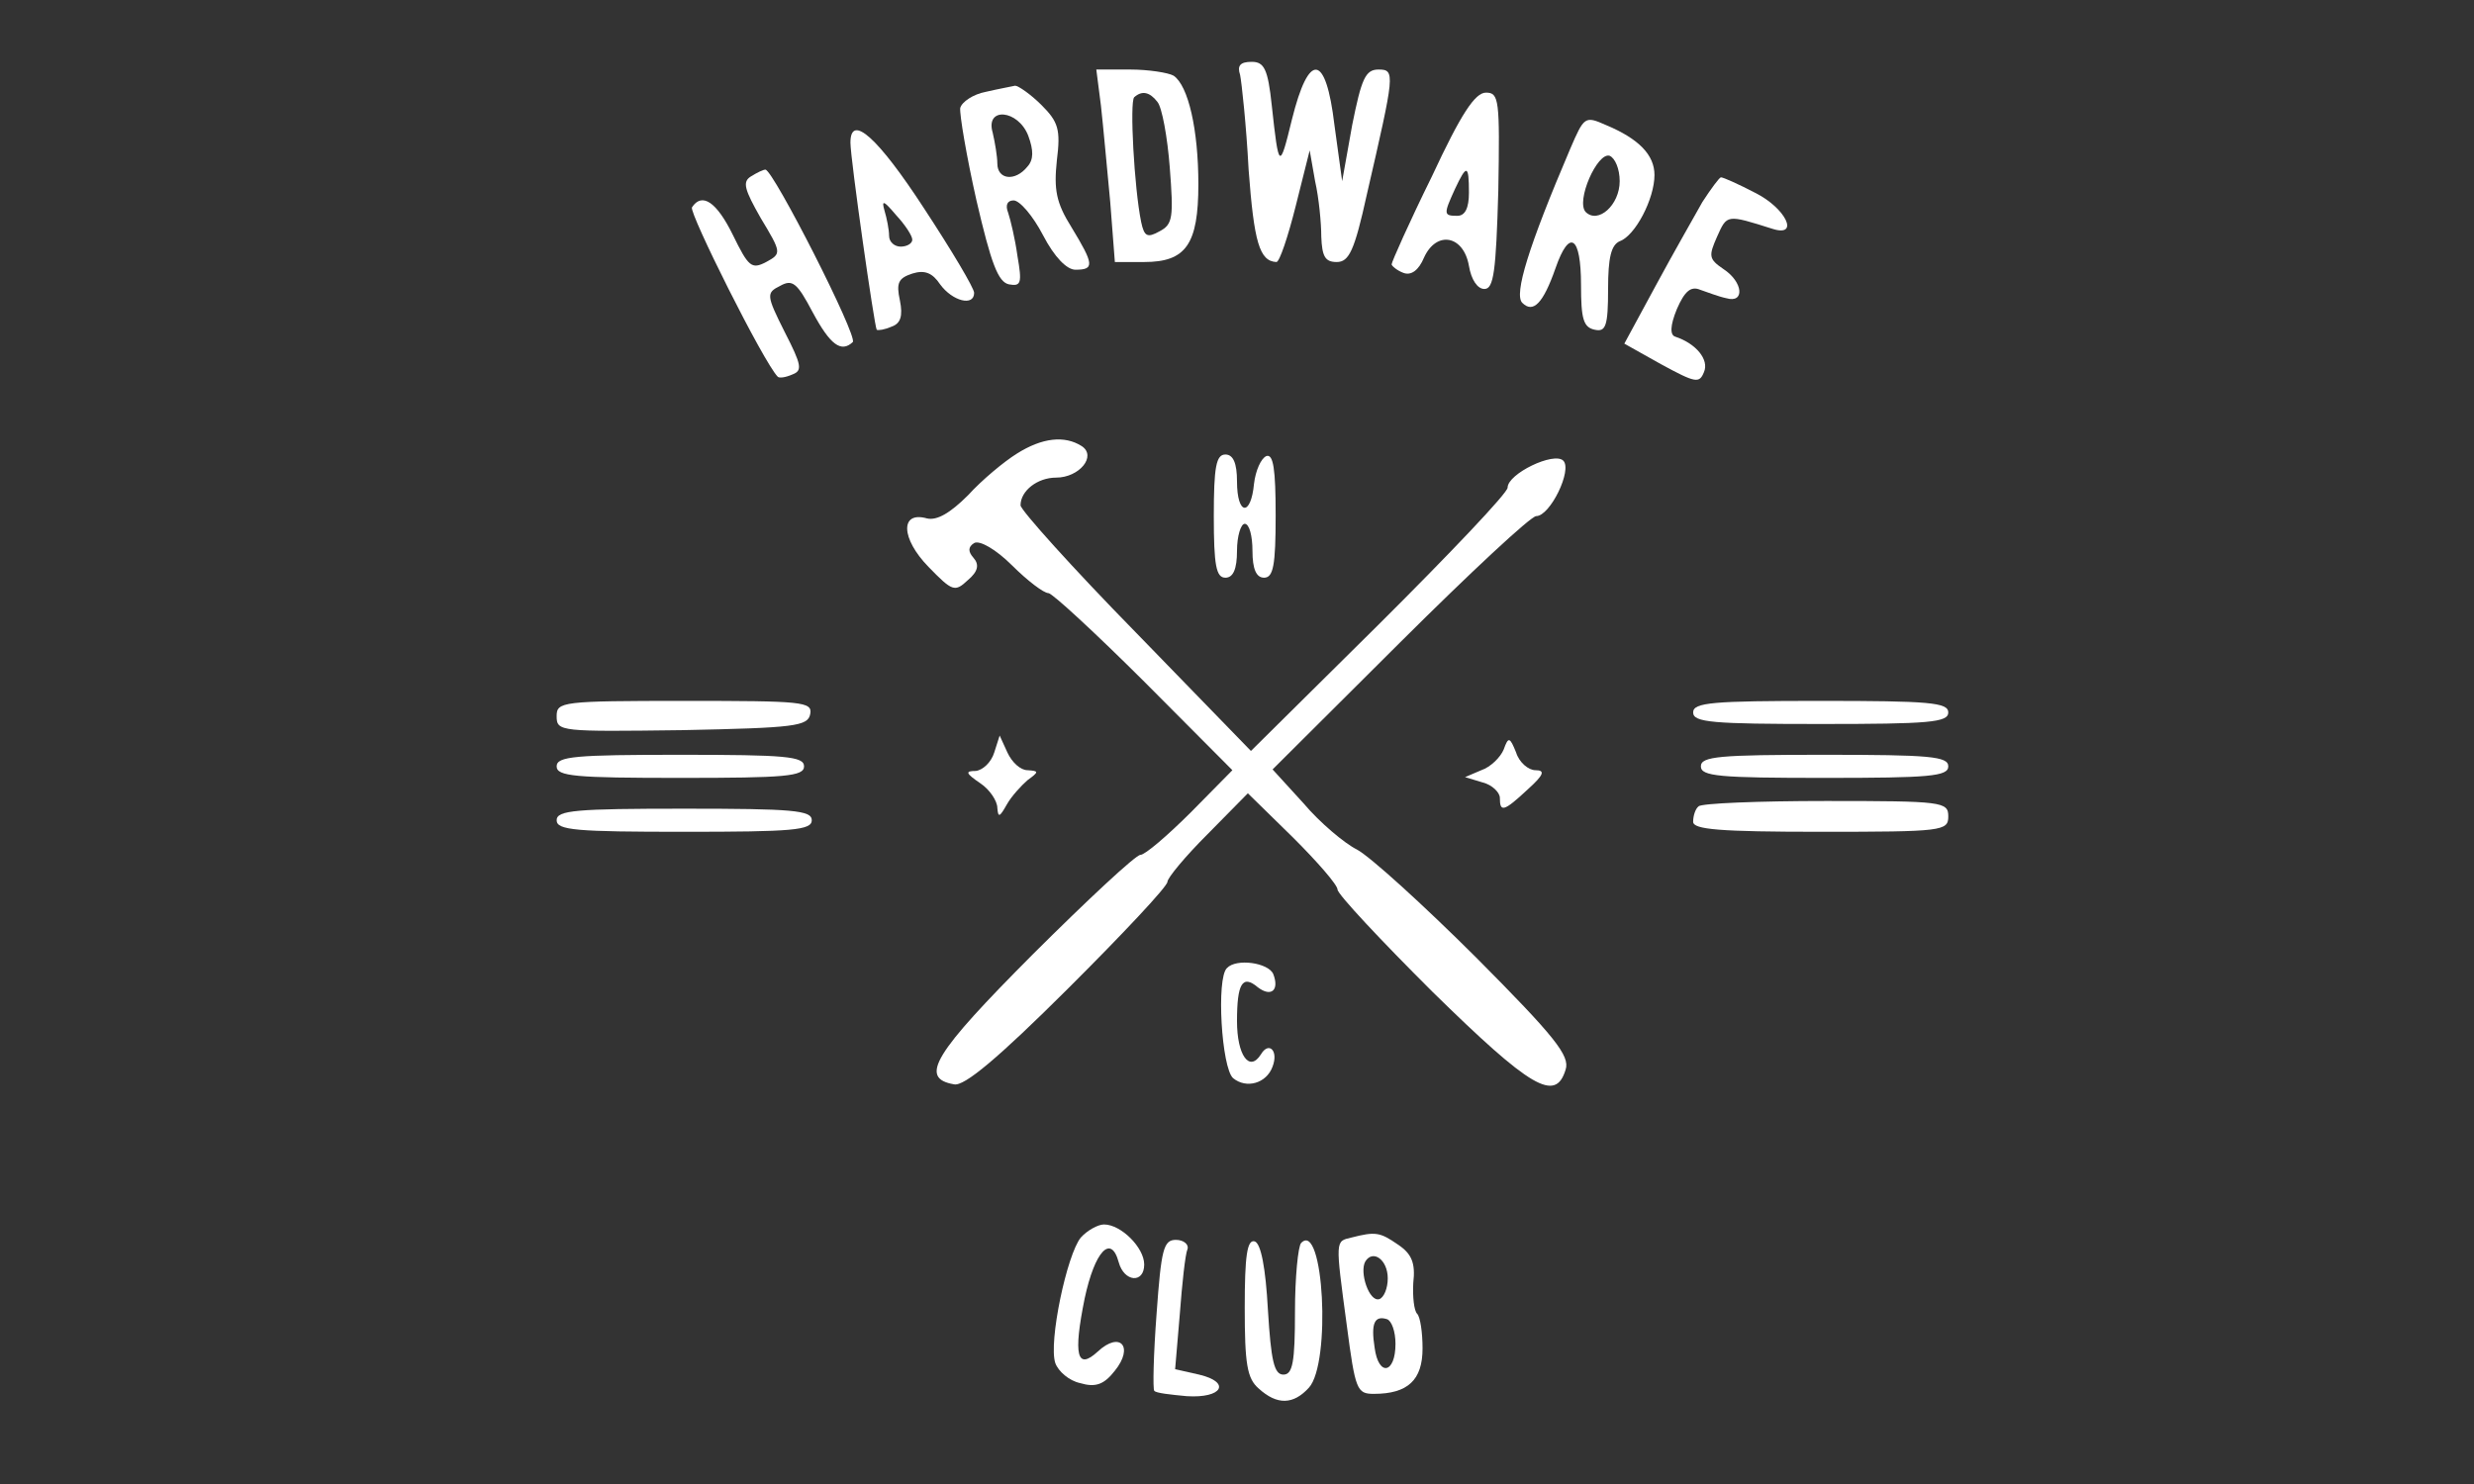 <svg xmlns="http://www.w3.org/2000/svg" width="240" height="144" viewBox="0 0 240 144" fill="none">
  <rect x="0" y="0" width="240" height="144" fill="#333333" stroke="none"/>
  <path d="M120.301 7.27C120.451 8.017 120.901 12.126 121.126 16.46C121.651 23.483 122.176 25.351 123.826 25.425C124.126 25.425 124.951 22.96 125.701 19.971L127.051 14.592L127.576 17.581C127.951 19.224 128.176 21.69 128.176 22.96C128.251 24.902 128.551 25.425 129.676 25.425C130.876 25.425 131.401 24.305 132.601 18.851C135.301 7.121 135.376 6.747 133.726 6.747C132.451 6.747 132.076 7.644 131.176 12.126L130.201 17.581L129.451 12.126C128.626 5.178 126.976 4.954 125.326 11.604C124.126 16.535 124.051 16.46 123.376 10.259C123.001 6.672 122.626 6 121.426 6C120.301 6 120.001 6.374 120.301 7.27Z" fill="white"/>
  <path d="M106.802 10.259C107.027 12.276 107.402 16.46 107.702 19.598L108.152 25.425H111.002C115.052 25.425 116.252 23.707 116.252 17.879C116.252 12.575 115.277 8.316 113.852 7.345C113.327 7.046 111.377 6.747 109.652 6.747H106.352L106.802 10.259ZM112.277 9.885C112.727 10.408 113.252 13.322 113.477 16.236C113.852 21.092 113.777 21.764 112.502 22.437C111.302 23.109 111.002 22.96 110.702 21.54C110.027 18.253 109.577 9.885 110.027 9.437C110.777 8.764 111.527 8.914 112.277 9.885Z" fill="white"/>
  <path d="M95.625 8.914C94.425 9.138 93.3 9.885 93.15 10.483C93.075 11.081 93.75 15.115 94.725 19.448C96.15 25.575 96.825 27.368 97.875 27.592C99.075 27.816 99.15 27.442 98.7 24.828C98.475 23.184 98.025 21.316 97.8 20.644C97.5 19.896 97.725 19.448 98.325 19.448C98.925 19.448 100.2 20.942 101.175 22.81C102.3 24.977 103.5 26.172 104.325 26.172C106.2 26.172 106.125 25.649 103.95 22.063C102.45 19.672 102.225 18.402 102.525 15.563C102.9 12.575 102.675 11.828 101.025 10.184C99.975 9.138 98.775 8.316 98.475 8.316C98.175 8.391 96.9 8.615 95.625 8.914ZM99.75 13.172C100.275 14.592 100.275 15.489 99.675 16.161C98.475 17.655 96.75 17.431 96.75 15.862C96.75 15.19 96.525 13.845 96.3 12.874C95.55 10.333 98.775 10.632 99.75 13.172Z" fill="white"/>
  <path d="M138.9 17.132C136.725 21.54 135 25.425 135 25.649C135 25.799 135.525 26.247 136.125 26.471C136.875 26.77 137.625 26.247 138.15 24.977C139.35 22.362 141.975 22.81 142.5 25.799C142.725 27.144 143.325 28.04 144 28.04C144.9 28.04 145.125 26.396 145.35 18.477C145.5 9.661 145.425 8.989 144.15 8.989C143.1 8.989 141.75 11.006 138.9 17.132ZM142.5 18.701C142.5 20.195 142.125 20.942 141.375 20.942C140.025 20.942 140.025 20.793 141.15 18.328C142.275 15.937 142.5 15.937 142.5 18.701Z" fill="white"/>
  <path d="M152.324 14.443C148.274 23.931 146.849 28.563 147.674 29.385C148.724 30.431 149.699 29.46 150.899 26.023C152.249 22.138 153.374 22.885 153.374 27.667C153.374 30.954 153.599 31.776 154.724 32C155.774 32.224 155.999 31.626 155.999 28.04C155.999 24.977 156.299 23.782 157.124 23.408C158.624 22.885 160.499 19.299 160.499 16.983C160.499 15.04 158.999 13.471 155.774 12.126C153.749 11.23 153.674 11.305 152.324 14.443ZM157.124 17.58C157.124 19.896 155.024 21.764 153.824 20.569C152.849 19.523 154.949 14.741 156.149 15.115C156.674 15.339 157.124 16.385 157.124 17.58Z" fill="white"/>
  <path d="M82.5 13.845C82.5 15.414 84.825 31.701 85.05 32C85.2 32.075 85.8 32 86.475 31.701C87.375 31.402 87.6 30.655 87.3 29.161C86.925 27.442 87.15 26.994 88.5 26.546C89.7 26.172 90.45 26.471 91.2 27.592C92.4 29.236 94.5 29.759 94.5 28.414C94.5 27.965 92.325 24.305 89.625 20.195C85.2 13.396 82.5 10.931 82.5 13.845ZM88.5 23.259C88.5 23.632 87.975 23.931 87.375 23.931C86.775 23.931 86.25 23.483 86.25 22.885C86.25 22.287 86.025 21.167 85.8 20.419C85.5 19.374 85.725 19.448 86.925 20.868C87.825 21.839 88.5 22.885 88.5 23.259Z" fill="white"/>
  <path d="M72.826 17.132C72.001 17.655 72.226 18.402 73.801 21.167C75.826 24.529 75.826 24.603 74.326 25.425C72.901 26.172 72.601 25.874 71.101 22.81C69.526 19.598 68.101 18.626 67.126 20.121C66.826 20.644 74.101 35.213 75.451 36.557C75.601 36.707 76.201 36.632 76.876 36.333C77.851 35.96 77.776 35.437 76.126 32.224C74.326 28.638 74.326 28.414 75.676 27.741C76.876 27.069 77.326 27.442 78.826 30.282C80.551 33.494 81.601 34.241 82.726 33.195C83.251 32.672 75.001 16.46 74.251 16.46C74.026 16.46 73.426 16.759 72.826 17.132Z" fill="white"/>
  <path d="M165.149 19.598C164.399 20.942 162.299 24.603 160.649 27.667L157.574 33.345L161.174 35.362C164.474 37.155 164.849 37.23 165.299 36.109C165.824 34.914 164.549 33.345 162.524 32.672C161.999 32.523 161.999 31.626 162.674 29.983C163.424 28.264 164.024 27.741 164.924 28.115C165.599 28.339 166.724 28.787 167.474 28.937C169.274 29.46 169.124 27.368 167.174 26.098C165.749 25.126 165.749 24.828 166.574 22.96C167.549 20.793 167.474 20.793 171.974 22.213C174.599 23.035 173.249 20.195 170.249 18.701C168.674 17.879 167.174 17.207 166.949 17.207C166.799 17.207 165.974 18.328 165.149 19.598Z" fill="white"/>
  <path d="M98.627 44.029C97.427 44.776 95.252 46.569 93.902 48.063C92.177 49.782 90.902 50.529 89.927 50.305C87.302 49.557 87.377 52.247 90.077 55.011C92.402 57.402 92.627 57.477 93.902 56.282C94.877 55.46 95.027 54.787 94.427 54.115C93.902 53.517 93.902 53.069 94.502 52.695C95.027 52.397 96.602 53.293 98.177 54.862C99.677 56.356 101.252 57.552 101.702 57.552C102.077 57.552 106.277 61.437 111.002 66.144L119.552 74.736L115.502 78.845C113.252 81.086 111.077 82.954 110.627 82.954C110.177 82.954 105.527 87.287 100.202 92.592C90.602 102.23 89.102 104.621 92.552 105.218C93.527 105.443 96.827 102.678 103.577 95.954C108.902 90.649 113.252 86.017 113.252 85.569C113.252 85.195 114.977 83.103 117.152 80.937L121.052 76.977L125.402 81.236C127.802 83.626 129.752 85.868 129.752 86.316C129.752 86.764 133.952 91.247 138.977 96.253C148.502 105.592 150.902 107.011 151.877 103.799C152.327 102.454 150.827 100.586 143.177 92.891C138.077 87.81 132.902 83.103 131.627 82.431C130.427 81.833 128.027 79.816 126.452 77.948L123.452 74.661L135.827 62.333C142.577 55.609 148.502 50.08 149.027 50.08C150.377 50.08 152.552 45.598 151.652 44.701C150.752 43.805 146.252 45.971 146.252 47.316C146.252 47.839 140.627 53.741 133.802 60.54L121.352 72.868L110.177 61.362C104.027 55.086 99.002 49.483 99.002 49.035C99.002 47.615 100.652 46.345 102.452 46.345C104.702 46.345 106.427 44.253 104.927 43.282C103.277 42.236 101.102 42.46 98.627 44.029Z" fill="white"/>
  <path d="M117.75 50.081C117.75 54.862 117.975 56.057 118.875 56.057C119.625 56.057 120 55.236 120 53.443C120 52.023 120.375 50.828 120.75 50.828C121.2 50.828 121.5 52.023 121.5 53.443C121.5 55.236 121.875 56.057 122.625 56.057C123.525 56.057 123.75 54.862 123.75 50.006C123.75 45.523 123.525 44.029 122.85 44.253C122.325 44.477 121.8 45.672 121.65 46.943C121.35 50.155 120 50.006 120 46.718C120 44.925 119.625 44.103 118.875 44.103C117.975 44.103 117.75 45.299 117.75 50.081Z" fill="white"/>
  <path d="M54 69.506C54 71 54.375 71 66.15 70.851C77.1 70.626 78.375 70.477 78.6 69.282C78.825 68.086 77.85 68.011 66.45 68.011C54.45 68.011 54 68.086 54 69.506Z" fill="white"/>
  <path d="M164.25 69.132C164.25 70.103 166.125 70.253 176.625 70.253C187.125 70.253 189 70.103 189 69.132C189 68.161 187.125 68.011 176.625 68.011C166.125 68.011 164.25 68.161 164.25 69.132Z" fill="white"/>
  <path d="M96.451 73.017C96.151 73.989 95.326 74.736 94.651 74.81C93.601 74.81 93.676 75.034 95.101 76.006C96.001 76.603 96.751 77.724 96.751 78.397C96.826 79.368 96.976 79.293 97.651 78.098C98.101 77.276 99.076 76.23 99.676 75.707C100.801 74.885 100.801 74.81 99.676 74.736C99.001 74.736 98.176 73.989 97.726 73.017L96.976 71.374L96.451 73.017Z" fill="white"/>
  <path d="M145.875 72.718C145.575 73.466 144.6 74.437 143.7 74.736L142.125 75.408L143.85 75.931C144.75 76.155 145.5 76.902 145.5 77.425C145.5 78.845 145.875 78.77 148.2 76.603C149.775 75.184 149.925 74.736 148.95 74.736C148.275 74.736 147.375 73.989 147.075 73.017C146.475 71.523 146.325 71.448 145.875 72.718Z" fill="white"/>
  <path d="M54 74.362C54 75.333 55.8 75.483 66 75.483C76.2 75.483 78 75.333 78 74.362C78 73.391 76.2 73.241 66 73.241C55.8 73.241 54 73.391 54 74.362Z" fill="white"/>
  <path d="M165 74.362C165 75.333 166.8 75.483 177 75.483C187.2 75.483 189 75.333 189 74.362C189 73.391 187.2 73.241 177 73.241C166.8 73.241 165 73.391 165 74.362Z" fill="white"/>
  <path d="M164.775 78.247C164.475 78.471 164.25 79.144 164.25 79.741C164.25 80.489 166.8 80.713 176.625 80.713C188.475 80.713 189 80.638 189 79.218C189 77.799 188.475 77.724 177.15 77.724C170.625 77.724 165 77.948 164.775 78.247Z" fill="white"/>
  <path d="M54 79.592C54 80.563 55.875 80.713 66.375 80.713C76.875 80.713 78.75 80.563 78.75 79.592C78.75 78.621 76.875 78.471 66.375 78.471C55.875 78.471 54 78.621 54 79.592Z" fill="white"/>
  <path d="M119.025 93.937C117.975 94.908 118.5 103.649 119.625 104.621C120.9 105.667 122.85 105.144 123.45 103.5C124.05 101.931 123.075 101.034 122.325 102.305C121.2 104.098 120 102.379 120 99.092C120 95.431 120.525 94.534 122.025 95.805C123.3 96.776 124.125 96.103 123.525 94.534C123.075 93.414 119.925 92.966 119.025 93.937Z" fill="white"/>
  <path d="M104.848 120.086C103.498 121.73 101.698 130.247 102.373 132.264C102.673 133.086 103.723 133.983 104.773 134.207C106.273 134.655 107.098 134.356 108.148 133.011C110.023 130.695 108.673 129.126 106.498 131.144C104.473 133.011 104.098 131.517 105.223 125.988C106.198 121.431 107.773 119.713 108.523 122.477C109.048 124.42 110.998 124.569 110.998 122.701C110.998 121.057 108.748 118.816 107.098 118.816C106.498 118.816 105.448 119.414 104.848 120.086Z" fill="white"/>
  <path d="M131.1 120.086C129.525 120.46 129.525 120.236 130.65 128.603C131.475 134.879 131.625 135.253 133.275 135.253C136.575 135.253 138 133.908 138 130.845C138 129.276 137.775 127.782 137.475 127.483C137.175 127.184 137.025 125.839 137.1 124.494C137.325 122.552 136.95 121.655 135.6 120.759C133.875 119.563 133.425 119.489 131.1 120.086ZM134.625 124.046C134.625 125.017 134.25 125.914 133.8 126.063C132.825 126.362 131.85 123.448 132.45 122.402C133.2 121.207 134.625 122.253 134.625 124.046ZM135.375 130.397C135.375 133.31 133.725 133.609 133.35 130.77C132.975 128.379 133.35 127.632 134.55 128.006C135 128.155 135.375 129.201 135.375 130.397Z" fill="white"/>
  <path d="M112.198 127.483C111.898 131.443 111.823 134.805 111.973 134.954C112.123 135.178 113.548 135.328 115.123 135.477C118.573 135.701 119.473 134.132 116.323 133.385L113.998 132.862L114.448 127.557C114.673 124.569 114.973 121.73 115.198 121.207C115.348 120.759 114.823 120.31 114.073 120.31C112.873 120.31 112.648 121.207 112.198 127.483Z" fill="white"/>
  <path d="M120.75 126.885C120.75 132.339 120.975 133.759 122.1 134.73C123.9 136.374 125.475 136.299 126.975 134.655C129.15 132.264 128.4 118.368 126.225 120.609C125.925 120.908 125.625 123.971 125.625 127.259C125.625 132.19 125.4 133.385 124.5 133.385C123.6 133.385 123.3 132.04 123 127.109C122.775 123 122.325 120.684 121.725 120.46C120.975 120.236 120.75 121.879 120.75 126.885Z" fill="white"/>
</svg>

